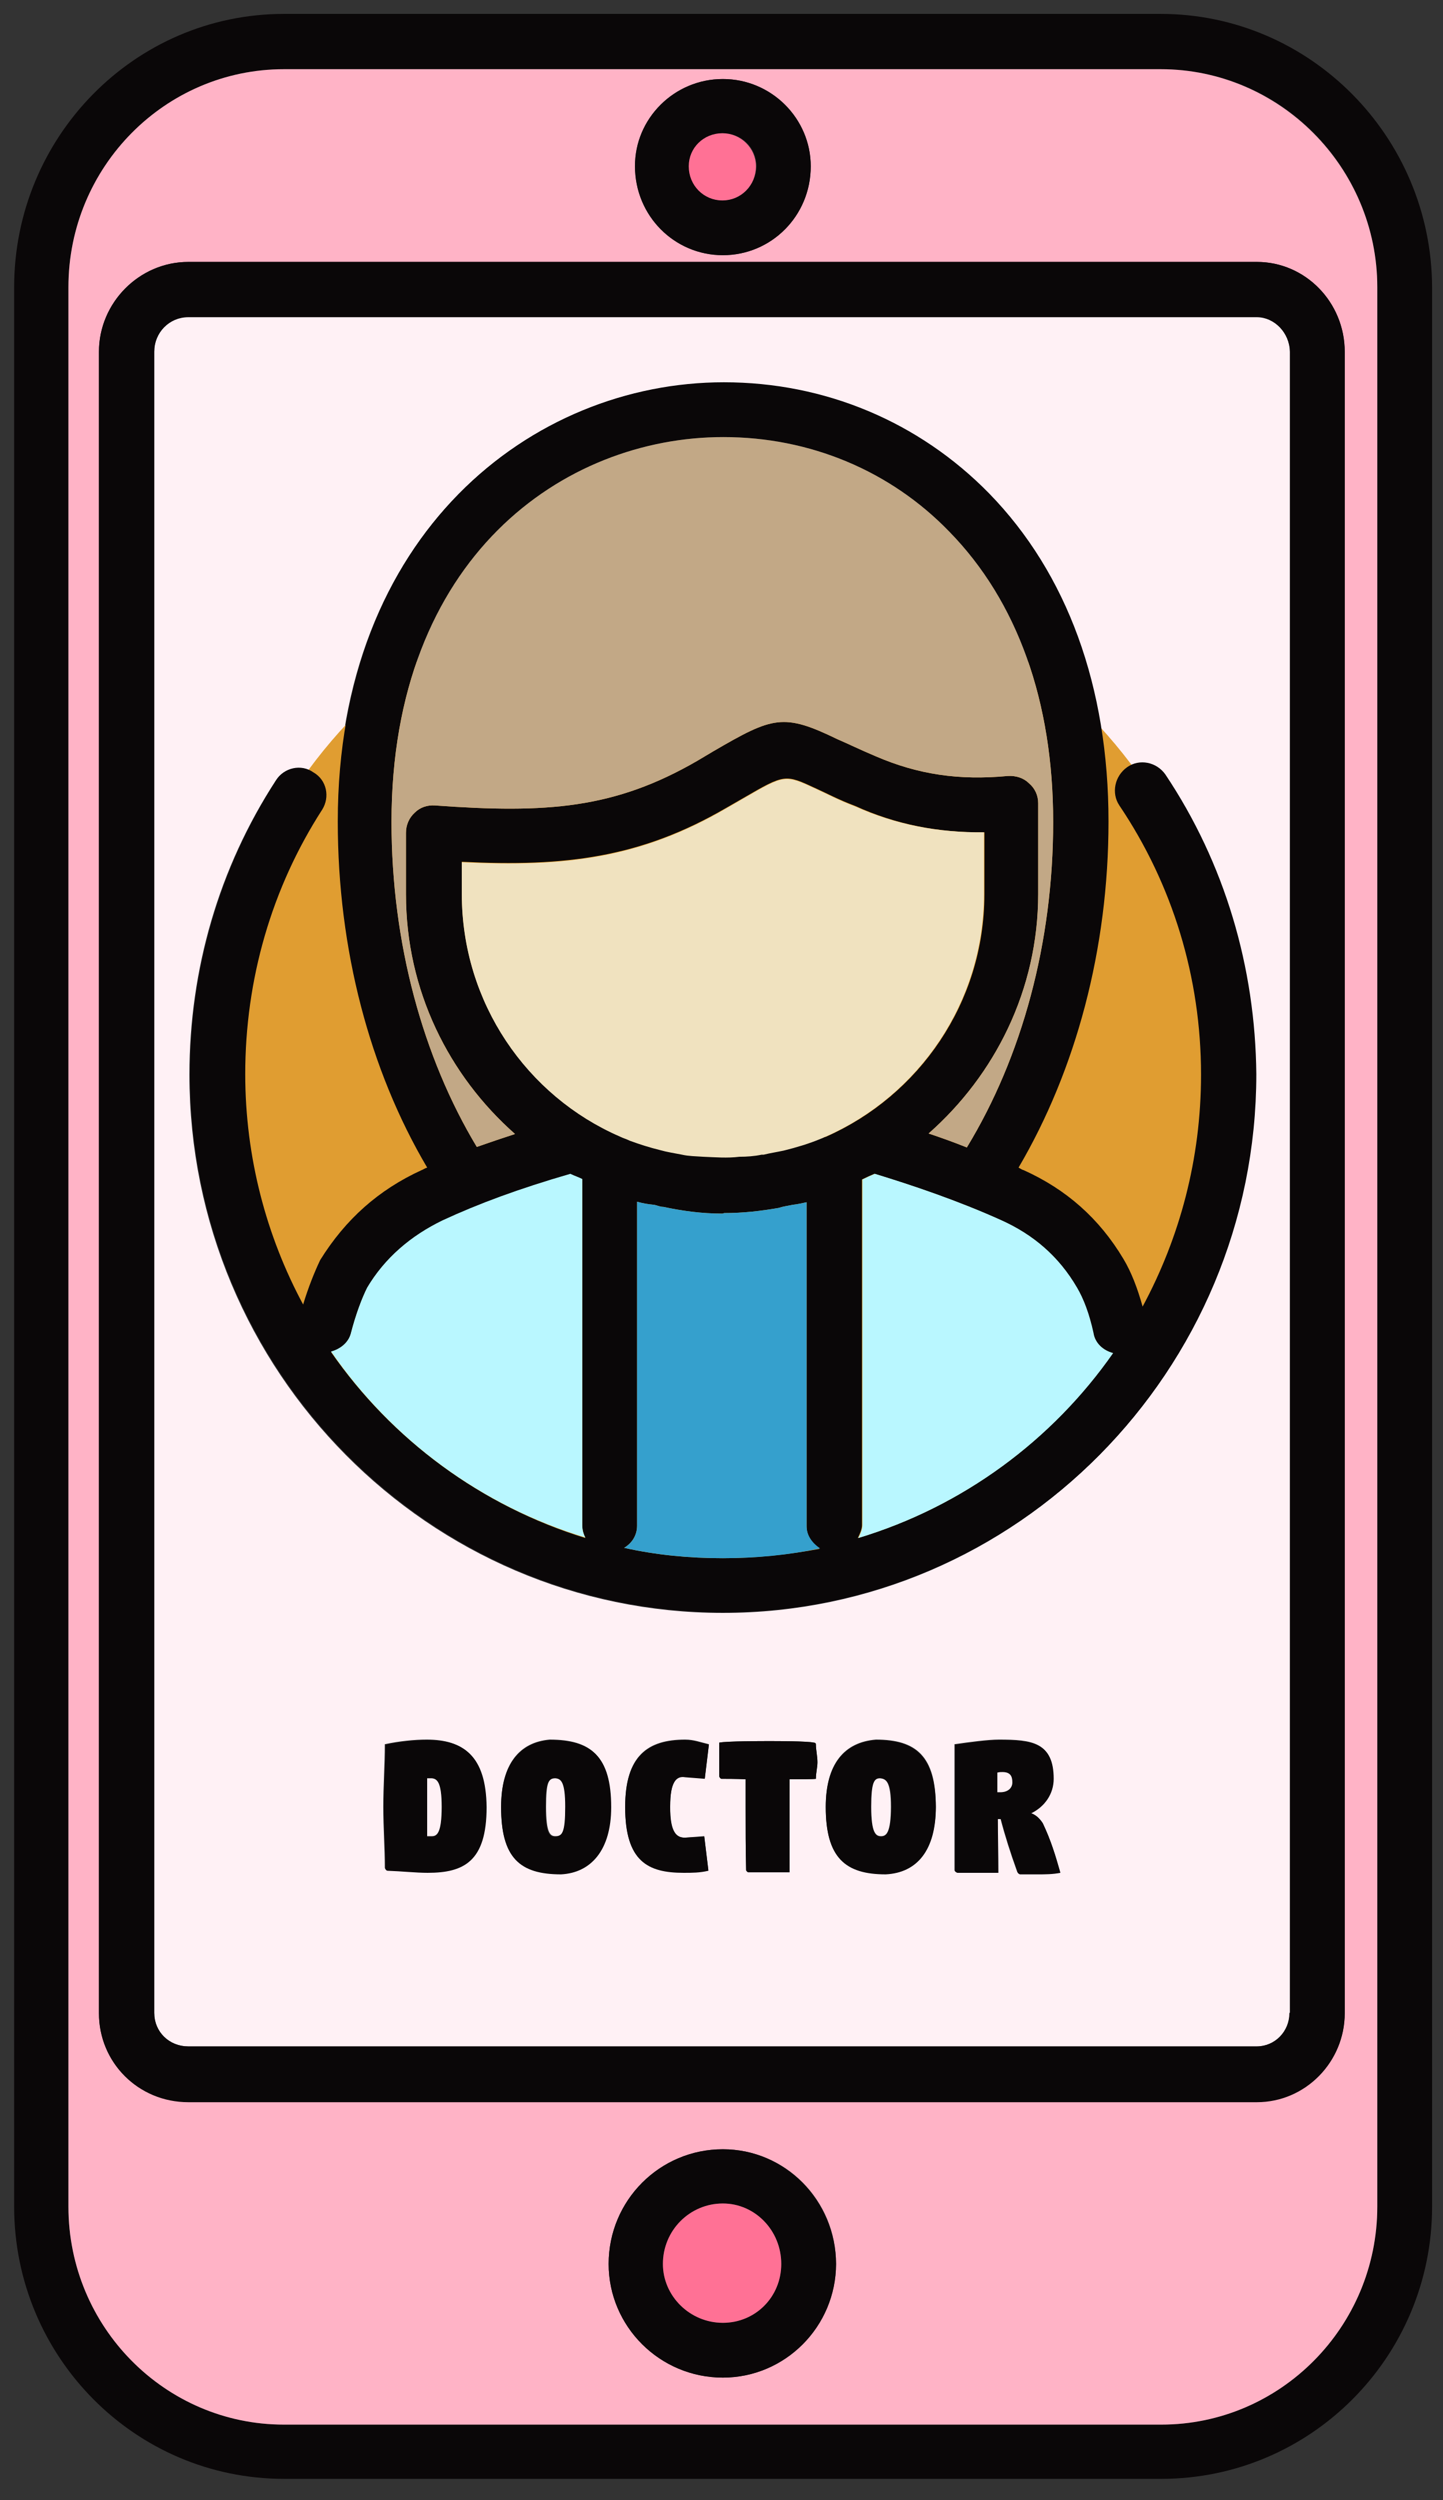 <svg width="41" height="71" viewBox="0 0 41 71" fill="none" xmlns="http://www.w3.org/2000/svg">
<rect x="0" y="0" width="41" height="71" fill="#333333" stroke="none"/>
<path d="M35.711 8.993H5.352C4.808 8.993 4.382 9.448 4.382 9.976V57.161C4.382 57.704 4.808 58.115 5.352 58.115H35.711C36.24 58.115 36.651 57.689 36.651 57.161V9.991C36.636 9.448 36.21 8.993 35.711 8.993ZM12.137 53.17C11.8 53.17 11.432 53.126 10.992 53.112C10.977 53.112 10.933 53.068 10.933 53.038C10.933 52.466 10.889 51.923 10.889 51.307C10.889 50.691 10.933 50.133 10.933 49.532C11.344 49.444 11.77 49.4 12.123 49.4C13.151 49.4 13.797 49.855 13.797 51.307C13.812 52.862 13.165 53.17 12.137 53.17ZM15.941 53.214C14.766 53.214 14.238 52.745 14.238 51.307C14.238 50.089 14.766 49.473 15.618 49.4C16.793 49.4 17.351 49.869 17.351 51.307C17.366 52.525 16.793 53.17 15.941 53.214ZM19.452 52.187L20.01 52.143L20.127 53.112C19.878 53.17 19.672 53.17 19.422 53.17C18.409 53.17 17.763 52.848 17.763 51.307C17.763 49.855 18.409 49.4 19.466 49.4C19.716 49.4 19.892 49.473 20.142 49.532L20.025 50.5L19.466 50.456C19.217 50.412 19.041 50.588 19.041 51.292C19.026 52.055 19.202 52.187 19.452 52.187ZM23.182 50.515C23.094 50.529 22.771 50.529 22.433 50.529V53.17H21.258C21.244 53.17 21.2 53.126 21.2 53.112C21.185 52.51 21.185 51.923 21.185 51.307V50.529C20.906 50.515 20.627 50.515 20.495 50.515C20.48 50.515 20.436 50.471 20.436 50.441V49.488C20.642 49.444 21.67 49.444 21.86 49.444C22.066 49.444 22.947 49.444 23.124 49.488C23.138 49.488 23.182 49.488 23.182 49.546C23.182 49.693 23.227 49.884 23.227 50.045C23.227 50.192 23.182 50.339 23.182 50.515ZM25.165 53.214C24.02 53.214 23.462 52.745 23.462 51.307C23.462 50.089 23.99 49.473 24.886 49.4C26.032 49.4 26.59 49.869 26.59 51.307C26.575 52.525 26.061 53.17 25.165 53.214ZM29.469 53.214H28.969C28.955 53.214 28.896 53.17 28.896 53.141C28.705 52.613 28.543 52.099 28.426 51.645H28.338C28.338 52.143 28.352 52.672 28.352 53.17H27.192C27.148 53.17 27.119 53.126 27.119 53.112V49.532C27.53 49.473 28.059 49.4 28.382 49.4C29.322 49.4 29.924 49.473 29.924 50.5C29.924 50.925 29.66 51.307 29.278 51.483C29.41 51.527 29.527 51.63 29.616 51.762C29.865 52.261 29.983 52.701 30.115 53.156C29.909 53.214 29.674 53.214 29.469 53.214ZM20.539 45.805C12.181 45.805 5.381 38.938 5.381 30.517C5.381 27.538 6.218 24.648 7.834 22.169C8.054 21.816 8.539 21.699 8.891 21.948C9.259 22.169 9.361 22.653 9.141 23.005C7.702 25.25 6.953 27.832 6.953 30.517C6.953 32.879 7.555 35.124 8.598 37.06C8.745 36.576 8.921 36.121 9.082 35.799C9.787 34.64 10.742 33.803 11.961 33.246C12.02 33.231 12.079 33.187 12.123 33.172C10.492 30.414 9.582 26.981 9.582 23.342C9.582 15.155 15.104 10.871 20.553 10.871C23.432 10.871 26.09 11.986 28.088 14.025C30.306 16.3 31.481 19.527 31.481 23.342C31.481 26.966 30.541 30.385 28.925 33.172C28.984 33.217 29.013 33.231 29.072 33.246C30.291 33.789 31.216 34.61 31.907 35.769C32.127 36.121 32.303 36.591 32.45 37.119C33.508 35.168 34.11 32.923 34.11 30.532C34.11 27.773 33.302 25.117 31.789 22.887C31.569 22.535 31.657 22.051 32.01 21.802C32.362 21.552 32.847 21.655 33.096 22.007C34.771 24.531 35.652 27.465 35.652 30.532C35.667 38.953 28.881 45.805 20.539 45.805Z" fill="#FFF1F5"/>
<path d="M34.692 33.836C36.548 26.014 31.704 18.17 23.874 16.317C16.044 14.463 8.192 19.301 6.336 27.123C4.481 34.945 9.324 42.789 17.154 44.643C24.985 46.496 32.837 41.658 34.692 33.836Z" fill="#E09D31"/>
<path d="M32.979 0.395H8.069C3.824 0.395 0.402 3.887 0.402 8.157V62.663C0.402 66.933 3.839 70.395 8.069 70.395H32.994C37.239 70.395 40.69 66.933 40.69 62.663V8.157C40.675 3.887 37.224 0.395 32.979 0.395ZM39.133 62.663C39.133 66.082 36.372 68.855 32.994 68.855H8.069C4.691 68.855 1.944 66.082 1.944 62.663V8.157C1.944 4.738 4.691 1.965 8.069 1.965H32.994C36.372 1.965 39.133 4.738 39.133 8.157V62.663Z" fill="#0A0708"/>
<path d="M32.979 1.965H8.069C4.691 1.965 1.944 4.738 1.944 8.157V62.663C1.944 66.082 4.691 68.855 8.069 68.855H32.994C36.372 68.855 39.133 66.082 39.133 62.663V8.157C39.133 4.753 36.357 1.965 32.979 1.965ZM20.539 2.244C21.919 2.244 23.036 3.359 23.036 4.724C23.036 6.117 21.919 7.247 20.539 7.247C19.158 7.247 18.042 6.132 18.042 4.724C18.027 3.374 19.158 2.244 20.539 2.244ZM20.539 67.52C18.747 67.52 17.293 66.067 17.293 64.292C17.293 62.487 18.747 61.035 20.539 61.035C22.316 61.035 23.755 62.487 23.755 64.292C23.741 66.067 22.301 67.52 20.539 67.52ZM38.208 57.161C38.208 58.54 37.092 59.685 35.711 59.685H5.352C3.927 59.685 2.811 58.57 2.811 57.161V9.991C2.811 8.597 3.957 7.438 5.352 7.438H35.711C37.092 7.438 38.208 8.597 38.208 9.991V57.161Z" fill="#FFB3C6"/>
<path d="M35.711 7.438H5.352C3.956 7.438 2.811 8.597 2.811 9.991V57.176C2.811 58.57 3.927 59.699 5.352 59.699H35.711C37.092 59.699 38.208 58.555 38.208 57.176V9.991C38.208 8.582 37.092 7.438 35.711 7.438ZM36.636 57.161C36.636 57.689 36.225 58.115 35.696 58.115H5.352C4.808 58.115 4.382 57.704 4.382 57.161V9.991C4.382 9.448 4.808 9.008 5.352 9.008H35.711C36.21 9.008 36.651 9.463 36.651 9.991V57.161H36.636Z" fill="#0A0708"/>
<path d="M20.539 2.244C19.158 2.244 18.042 3.359 18.042 4.723C18.042 6.117 19.158 7.247 20.539 7.247C21.919 7.247 23.036 6.132 23.036 4.723C23.036 3.374 21.919 2.244 20.539 2.244ZM20.539 5.692C20.01 5.692 19.584 5.266 19.584 4.723C19.584 4.195 20.01 3.784 20.539 3.784C21.068 3.784 21.494 4.195 21.494 4.723C21.479 5.266 21.053 5.692 20.539 5.692Z" fill="#0A0708"/>
<path d="M21.479 4.723C21.479 5.266 21.053 5.692 20.524 5.692C19.995 5.692 19.569 5.266 19.569 4.723C19.569 4.195 19.995 3.784 20.524 3.784C21.053 3.784 21.479 4.21 21.479 4.723Z" fill="#FF7195"/>
<path d="M20.539 61.035C18.747 61.035 17.293 62.487 17.293 64.292C17.293 66.067 18.747 67.52 20.539 67.52C22.316 67.52 23.755 66.067 23.755 64.292C23.741 62.487 22.301 61.035 20.539 61.035ZM20.539 65.964C19.599 65.964 18.835 65.201 18.835 64.292C18.835 63.338 19.599 62.575 20.539 62.575C21.449 62.575 22.198 63.338 22.198 64.292C22.198 65.216 21.464 65.964 20.539 65.964Z" fill="#0A0708"/>
<path d="M22.198 64.292C22.198 65.231 21.464 65.964 20.539 65.964C19.599 65.964 18.835 65.201 18.835 64.292C18.835 63.338 19.599 62.575 20.539 62.575C21.449 62.575 22.198 63.338 22.198 64.292Z" fill="#FF7195"/>
<path d="M33.111 21.992C32.862 21.64 32.377 21.538 32.025 21.787C31.672 22.037 31.569 22.521 31.804 22.873C33.317 25.118 34.125 27.759 34.125 30.517C34.125 32.908 33.523 35.139 32.465 37.105C32.318 36.576 32.142 36.122 31.922 35.755C31.231 34.596 30.291 33.774 29.087 33.231C29.028 33.217 28.999 33.187 28.94 33.158C30.57 30.385 31.496 26.952 31.496 23.328C31.496 19.498 30.321 16.285 28.103 14.011C26.105 11.972 23.432 10.856 20.568 10.856C15.119 10.856 9.597 15.141 9.597 23.328C9.597 26.966 10.507 30.399 12.138 33.158C12.079 33.172 12.02 33.217 11.976 33.231C10.757 33.789 9.817 34.625 9.097 35.784C8.936 36.122 8.759 36.562 8.613 37.046C7.57 35.109 6.968 32.864 6.968 30.502C6.968 27.817 7.717 25.22 9.156 22.99C9.376 22.638 9.288 22.154 8.906 21.934C8.554 21.684 8.069 21.802 7.849 22.154C6.248 24.633 5.396 27.524 5.396 30.502C5.396 38.924 12.196 45.79 20.554 45.79C28.896 45.79 35.696 38.924 35.696 30.502C35.667 27.465 34.8 24.516 33.111 21.992ZM11.124 23.342C11.124 15.83 16.015 12.412 20.554 12.412C23.006 12.412 25.298 13.365 26.972 15.097C28.911 17.077 29.924 19.924 29.924 23.342C29.924 26.761 29.043 30.003 27.471 32.586C27.104 32.439 26.737 32.307 26.384 32.19C28.265 30.532 29.498 28.111 29.498 25.382V22.814C29.498 22.594 29.41 22.389 29.234 22.242C29.087 22.095 28.867 22.022 28.632 22.037C27.251 22.169 26.076 21.992 24.886 21.479C24.431 21.288 24.108 21.127 23.799 20.995C22.257 20.247 21.964 20.349 20.274 21.332L19.805 21.611C17.469 22.961 15.545 23.108 12.358 22.873C12.138 22.858 11.932 22.931 11.785 23.078C11.623 23.225 11.535 23.43 11.535 23.65V25.396C11.535 28.125 12.755 30.546 14.634 32.204C14.267 32.322 13.885 32.454 13.548 32.571C12.02 30.033 11.124 26.79 11.124 23.342ZM9.406 38.396C9.67 38.322 9.89 38.146 9.964 37.897C10.111 37.325 10.287 36.87 10.434 36.576C10.933 35.74 11.668 35.109 12.578 34.669C13.592 34.2 14.737 33.774 16.206 33.349C16.323 33.407 16.426 33.437 16.544 33.495V43.325C16.544 43.458 16.588 43.575 16.632 43.678C13.68 42.768 11.139 40.89 9.406 38.396ZM20.539 44.25C19.584 44.25 18.659 44.162 17.734 43.956C17.954 43.824 18.101 43.604 18.101 43.325V34.126C18.248 34.17 18.424 34.2 18.585 34.214C18.674 34.229 18.747 34.273 18.85 34.273C19.393 34.39 19.951 34.464 20.509 34.464H20.524C20.539 34.464 20.568 34.449 20.583 34.449C21.112 34.449 21.626 34.39 22.125 34.302C22.257 34.258 22.39 34.244 22.522 34.214C22.654 34.2 22.786 34.17 22.918 34.141V43.34C22.918 43.619 23.065 43.839 23.285 43.986C22.404 44.147 21.479 44.25 20.539 44.25ZM23.329 32.322C22.977 32.468 22.625 32.571 22.272 32.659C22.066 32.703 21.875 32.732 21.699 32.776H21.64C21.435 32.82 21.215 32.835 21.009 32.835C20.671 32.879 20.319 32.85 19.981 32.835C19.775 32.82 19.57 32.82 19.379 32.776C19.158 32.732 18.953 32.703 18.747 32.644C18.453 32.571 18.174 32.483 17.895 32.38C17.807 32.336 17.704 32.307 17.616 32.263C14.972 31.118 13.122 28.463 13.122 25.382V24.472C16.059 24.619 18.204 24.355 20.627 22.946L21.112 22.667C22.301 21.978 22.301 21.978 23.183 22.389C23.476 22.521 23.829 22.711 24.299 22.887C25.459 23.416 26.664 23.65 27.971 23.636V25.396C27.971 28.477 26.105 31.118 23.476 32.278C23.432 32.292 23.374 32.307 23.329 32.322ZM24.372 43.678C24.431 43.56 24.49 43.428 24.49 43.311V33.495C24.607 33.437 24.739 33.378 24.842 33.334C25.9 33.657 27.207 34.097 28.441 34.654C29.351 35.065 30.071 35.681 30.585 36.562C30.776 36.885 30.938 37.31 31.055 37.853C31.114 38.146 31.334 38.352 31.613 38.425C29.88 40.905 27.354 42.783 24.372 43.678Z" fill="#0A0708"/>
<path d="M23.3 43.971C22.404 44.162 21.493 44.25 20.539 44.25C19.584 44.25 18.659 44.162 17.733 43.956C17.954 43.824 18.101 43.604 18.101 43.326V34.126C18.247 34.17 18.424 34.2 18.585 34.214C18.673 34.229 18.747 34.273 18.85 34.273C19.393 34.39 19.951 34.464 20.509 34.464H20.524C20.539 34.464 20.568 34.449 20.583 34.449C21.111 34.449 21.626 34.39 22.125 34.302C22.257 34.258 22.389 34.244 22.521 34.214C22.654 34.2 22.786 34.17 22.918 34.141V43.34C22.918 43.59 23.065 43.81 23.3 43.971Z" fill="#35A0CD"/>
<path d="M31.628 38.425C29.895 40.905 27.354 42.783 24.387 43.678C24.446 43.56 24.505 43.428 24.505 43.311V33.495C24.622 33.437 24.754 33.378 24.857 33.334C25.915 33.657 27.222 34.097 28.455 34.654C29.366 35.065 30.086 35.681 30.6 36.562C30.791 36.885 30.952 37.31 31.07 37.853C31.114 38.146 31.349 38.352 31.628 38.425Z" fill="#B9F7FF"/>
<path d="M16.632 43.663C13.68 42.768 11.139 40.89 9.406 38.381C9.67 38.308 9.89 38.132 9.964 37.882C10.111 37.31 10.287 36.855 10.434 36.562C10.933 35.725 11.667 35.094 12.578 34.654C13.591 34.185 14.737 33.759 16.206 33.334C16.323 33.393 16.426 33.422 16.544 33.481V43.311C16.544 43.443 16.573 43.56 16.632 43.663Z" fill="#B9F7FF"/>
<path d="M29.924 23.342C29.924 26.761 29.043 30.003 27.471 32.586C27.104 32.439 26.737 32.307 26.384 32.189C28.264 30.532 29.498 28.111 29.498 25.382V22.814C29.498 22.594 29.41 22.389 29.234 22.242C29.087 22.095 28.867 22.022 28.632 22.036C27.251 22.169 26.076 21.992 24.886 21.479C24.431 21.288 24.108 21.127 23.799 20.995C22.257 20.247 21.963 20.349 20.274 21.332L19.804 21.611C17.469 22.961 15.545 23.108 12.358 22.873C12.137 22.858 11.932 22.931 11.785 23.078C11.623 23.225 11.535 23.43 11.535 23.65V25.396C11.535 28.125 12.754 30.546 14.634 32.204C14.267 32.322 13.885 32.453 13.547 32.571C12.02 30.033 11.124 26.79 11.124 23.342C11.124 15.83 16.015 12.412 20.553 12.412C23.006 12.412 25.297 13.365 26.972 15.097C28.911 17.077 29.924 19.924 29.924 23.342Z" fill="#C2A886"/>
<path d="M27.956 23.636V25.396C27.956 28.477 26.091 31.118 23.462 32.278C23.418 32.292 23.373 32.322 23.329 32.336C22.977 32.483 22.624 32.586 22.272 32.674C22.066 32.718 21.875 32.747 21.699 32.791H21.64C21.435 32.835 21.214 32.85 21.009 32.85C20.671 32.894 20.319 32.864 19.981 32.85C19.775 32.835 19.569 32.835 19.378 32.791C19.158 32.747 18.953 32.718 18.747 32.659C18.453 32.586 18.174 32.498 17.895 32.395C17.807 32.351 17.704 32.322 17.616 32.278C14.972 31.133 13.122 28.477 13.122 25.396V24.487C16.059 24.633 18.203 24.369 20.627 22.961L21.112 22.682C22.301 21.992 22.301 21.992 23.183 22.403C23.476 22.535 23.829 22.726 24.299 22.902C25.445 23.416 26.649 23.65 27.956 23.636Z" fill="#F0E2BF"/>
<path d="M12.137 49.414C11.785 49.414 11.359 49.458 10.948 49.546C10.948 50.148 10.904 50.705 10.904 51.322C10.904 51.938 10.948 52.481 10.948 53.053C10.948 53.097 10.992 53.126 11.006 53.126C11.432 53.141 11.814 53.185 12.152 53.185C13.18 53.185 13.826 52.862 13.826 51.322C13.812 49.855 13.165 49.414 12.137 49.414ZM12.27 52.158H12.137V50.515H12.27C12.416 50.515 12.549 50.603 12.549 51.322C12.549 52.055 12.416 52.158 12.27 52.158Z" fill="#0A0708"/>
<path d="M12.549 51.307C12.549 52.055 12.416 52.143 12.27 52.143H12.137V50.5H12.27C12.416 50.515 12.549 50.603 12.549 51.307Z" fill="#FFF1F5"/>
<path d="M29.63 51.776C29.542 51.644 29.425 51.527 29.293 51.498C29.689 51.307 29.939 50.94 29.939 50.515C29.939 49.488 29.322 49.414 28.397 49.414C28.059 49.414 27.545 49.488 27.134 49.546V53.126C27.134 53.141 27.178 53.185 27.207 53.185H28.367C28.367 52.686 28.353 52.158 28.353 51.659H28.441C28.558 52.114 28.72 52.627 28.911 53.156C28.911 53.2 28.97 53.229 28.984 53.229H29.484C29.689 53.229 29.91 53.229 30.13 53.185C29.998 52.715 29.865 52.275 29.63 51.776ZM28.426 50.896H28.338V50.339C28.397 50.324 28.426 50.324 28.485 50.324C28.705 50.324 28.764 50.441 28.764 50.617C28.764 50.794 28.632 50.896 28.426 50.896Z" fill="#0A0708"/>
<path d="M28.764 50.617C28.764 50.779 28.632 50.896 28.426 50.896H28.338V50.339C28.397 50.324 28.426 50.324 28.485 50.324C28.705 50.324 28.764 50.441 28.764 50.617Z" fill="#FFF1F5"/>
<path d="M24.886 49.414C23.99 49.488 23.462 50.104 23.462 51.322C23.462 52.76 24.02 53.229 25.165 53.229C26.061 53.185 26.59 52.539 26.59 51.322C26.575 49.869 26.017 49.414 24.886 49.414ZM25.033 52.158C24.886 52.158 24.754 52.07 24.754 51.322C24.754 50.617 24.842 50.515 25.004 50.515C25.195 50.515 25.327 50.603 25.327 51.322C25.312 52.055 25.18 52.158 25.033 52.158Z" fill="#0A0708"/>
<path d="M25.312 51.307C25.312 52.055 25.18 52.143 25.033 52.143C24.886 52.143 24.754 52.055 24.754 51.307C24.754 50.603 24.842 50.5 25.004 50.5C25.18 50.515 25.312 50.603 25.312 51.307Z" fill="#FFF1F5"/>
<path d="M15.618 49.414C14.767 49.488 14.238 50.104 14.238 51.322C14.238 52.76 14.767 53.229 15.941 53.229C16.793 53.185 17.366 52.539 17.366 51.322C17.366 49.869 16.793 49.414 15.618 49.414ZM15.765 52.158C15.618 52.158 15.501 52.07 15.501 51.322C15.501 50.617 15.574 50.515 15.765 50.515C15.927 50.515 16.044 50.603 16.044 51.322C16.059 52.055 15.956 52.158 15.765 52.158Z" fill="#0A0708"/>
<path d="M16.059 51.307C16.059 52.055 15.971 52.143 15.78 52.143C15.633 52.143 15.516 52.055 15.516 51.307C15.516 50.603 15.589 50.5 15.78 50.5C15.942 50.515 16.059 50.603 16.059 51.307Z" fill="#FFF1F5"/>
<path d="M20.01 52.158L20.128 53.126C19.878 53.185 19.672 53.185 19.423 53.185C18.409 53.185 17.763 52.862 17.763 51.322C17.763 49.869 18.409 49.414 19.467 49.414C19.716 49.414 19.893 49.488 20.142 49.546L20.025 50.515L19.467 50.471C19.217 50.427 19.041 50.603 19.041 51.307C19.041 52.055 19.232 52.187 19.467 52.187L20.01 52.158Z" fill="#0A0708"/>
<path d="M23.226 50.045C23.226 50.192 23.182 50.339 23.182 50.515C23.094 50.529 22.771 50.529 22.433 50.529V53.17H21.258C21.244 53.17 21.2 53.126 21.2 53.112C21.185 52.51 21.185 51.923 21.185 51.307V50.529C20.906 50.515 20.627 50.515 20.494 50.515C20.48 50.515 20.436 50.471 20.436 50.441V49.488C20.641 49.444 21.669 49.444 21.86 49.444C22.066 49.444 22.947 49.444 23.124 49.488C23.138 49.488 23.182 49.488 23.182 49.546C23.182 49.693 23.226 49.869 23.226 50.045Z" fill="#0A0708"/>
</svg>
